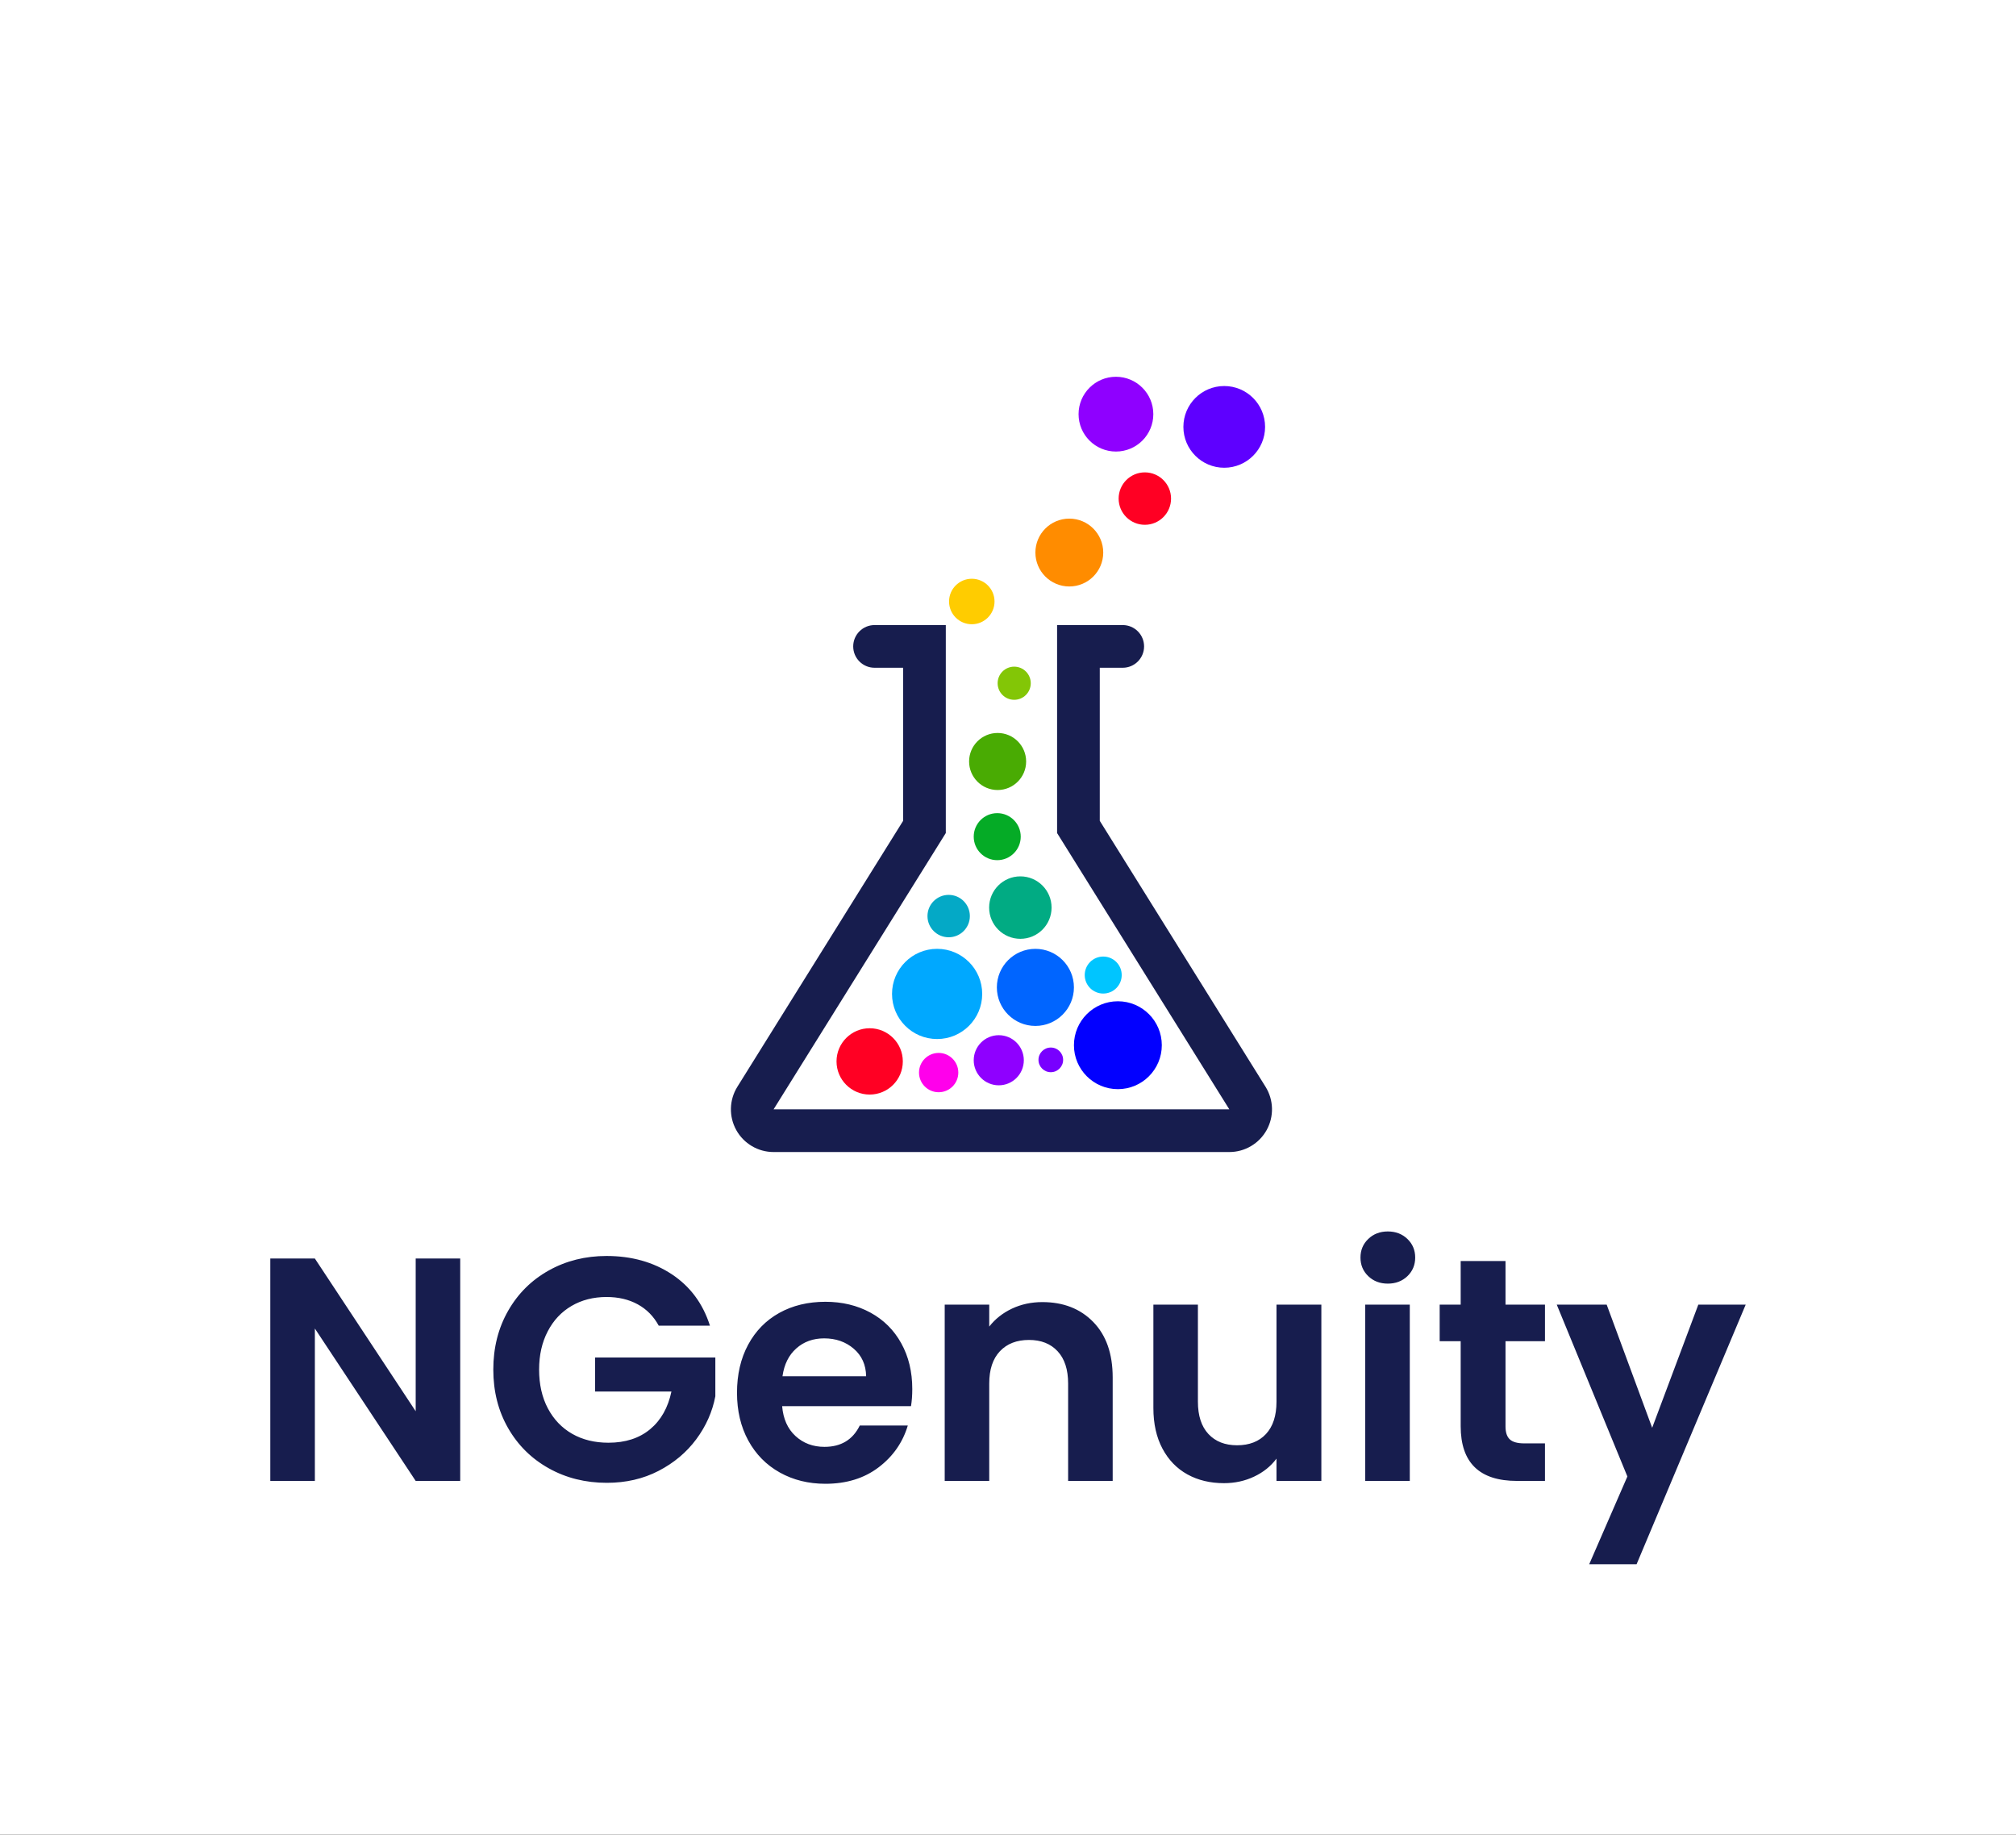 <svg xmlns="http://www.w3.org/2000/svg" viewBox="26.46 50 522.08 475"><rect x="26.46" y="50" width="522.08" height="475" fill="#333333" stroke="none"/><rect height="100%" width="100%" x="26.46" y="50" fill="#ffffff"/> <g transform="rotate(0 311.259 234.135)"><svg xmlns="http://www.w3.org/2000/svg" xmlns:xlink="http://www.w3.org/1999/xlink" xmlnsSerif="http://www.serif.com/" viewBox="0 0 57.391 68.577" version="1.1" xml:space="preserve" height="228.269" width="191.034" y="120" x="215.742" preserveAspectRatio="xMinYMin" fill-rule="evenodd" clip-rule="evenodd" stroke-linejoin="round" stroke-miterlimit="2" style="overflow: visible;"><path d="M30.485,27.589c0.916,0 1.66,0.744 1.66,1.66c-0,0.917 -0.744,1.66 -1.66,1.66l-1.787,0l-0,11.906l12.896,20.685c0.638,1.024 0.671,2.313 0.086,3.368c-0.586,1.055 -1.697,1.709 -2.903,1.709l-35.457,0c-1.206,0 -2.318,-0.654 -2.903,-1.709c-0.585,-1.055 -0.552,-2.344 0.086,-3.368c-0,0 12.896,-20.685 12.896,-20.685l0,-11.906l-2.224,0c-0.916,0 -1.66,-0.743 -1.66,-1.66c-0,-0.916 0.744,-1.66 1.66,-1.66l5.544,0l0,16.176l-13.399,21.492l35.457,-0l-13.4,-21.492l0,-16.176l5.108,0Z" style="fill: #171d4e; fill-opacity: 1;"></path><circle cx="10.796" cy="61.528" r="2.579" style="fill: #ff0023;"></circle><circle cx="16.043" cy="56.28" r="3.508" style="fill: #00a8ff;"></circle><circle cx="16.163" cy="62.397" r="1.529" style="fill: #ff00eb;"></circle><circle cx="16.942" cy="50.224" r="1.649" style="fill: #04a9c6; fill-opacity: 1;"></circle><circle cx="30.106" cy="60.268" r="3.418" style="fill: #0200ff;"></circle><circle cx="20.84" cy="61.438" r="1.949" style="fill: #8f00ff;"></circle><circle cx="23.689" cy="55.771" r="2.998" style="fill: #0065ff;"></circle><circle cx="24.888" cy="61.408" r="0.959" style="fill: #7800ff;"></circle><circle cx="28.966" cy="54.811" r="1.439" style="fill: #00c5ff;"></circle><circle cx="22.519" cy="49.564" r="2.429" style="fill: #01ab83; fill-opacity: 1;"></circle><circle cx="20.72" cy="44.047" r="1.829" style="fill: #05ab26; fill-opacity: 1;"></circle><circle cx="20.75" cy="38.2" r="2.219" style="fill: #49ab03; fill-opacity: 1;"></circle><circle cx="22.04" cy="32.113" r="1.289" style="fill: #83c606; fill-opacity: 1;"></circle><circle cx="18.741" cy="25.756" r="1.769" style="fill: #fc0;"></circle><circle cx="26.328" cy="21.948" r="2.639" style="fill: #ff8c00;"></circle><circle cx="29.956" cy="11.184" r="2.908" style="fill: #8f00ff; fill-opacity: 1;"></circle><circle cx="32.204" cy="17.751" r="2.039" style="fill: #ff0023; fill-opacity: 1;"></circle><circle cx="38.381" cy="12.174" r="3.178" style="fill: #5e00ff; fill-opacity: 1;"></circle><circle cx="48.636" cy="15.832" r="2.279" style="fill: #ff00ed; fill-opacity: 0;"></circle><circle cx="55.472" cy="1.919" r="1.919" style="fill: #90f; fill-opacity: 0;"></circle><circle cx="46.417" cy="6.177" r="2.938" style="fill: #5e00ff; fill-opacity: 0;"></circle></svg></g> <g transform="rotate(0 287.5 411.915)"><svg y="368.83" viewBox="5.68 21.91 382.08 86.17" x="96.46" height="86.17" width="382.08" style="overflow: visible;"><g fill="#171d4e" fill-opacity="1" style=""><path d="M54.86 28.92L54.86 86.50L43.33 86.50L17.22 47.04L17.22 86.50L5.68 86.50L5.68 28.92L17.22 28.92L43.33 68.46L43.33 28.92L54.86 28.92ZM119.53 46.30L106.27 46.30Q104.29 42.67 100.83 40.78Q97.37 38.88 92.76 38.88L92.76 38.88Q87.65 38.88 83.70 41.19Q79.74 43.50 77.52 47.78Q75.29 52.06 75.29 57.67L75.29 57.67Q75.29 63.43 77.56 67.72Q79.83 72.00 83.86 74.31Q87.90 76.61 93.25 76.61L93.25 76.61Q99.84 76.61 104.05 73.11Q108.25 69.61 109.56 63.35L109.56 63.35L89.79 63.35L89.79 54.54L120.93 54.54L120.93 64.59Q119.78 70.60 115.99 75.71Q112.20 80.81 106.23 83.90Q100.26 86.99 92.84 86.99L92.84 86.99Q84.52 86.99 77.81 83.24Q71.09 79.50 67.26 72.82Q63.43 66.15 63.43 57.67L63.43 57.67Q63.43 49.18 67.26 42.47Q71.09 35.75 77.81 32.00Q84.52 28.26 92.76 28.26L92.76 28.26Q102.48 28.26 109.65 32.99Q116.81 37.73 119.53 46.30L119.53 46.30ZM171.93 62.69Q171.93 65.16 171.60 67.14L171.60 67.14L138.23 67.14Q138.64 72.08 141.69 74.88Q144.74 77.68 149.19 77.68L149.19 77.68Q155.62 77.68 158.33 72.16L158.33 72.16L170.77 72.16Q168.80 78.75 163.19 83.00Q157.59 87.24 149.44 87.24L149.44 87.24Q142.85 87.24 137.62 84.32Q132.38 81.39 129.46 76.04Q126.54 70.68 126.54 63.68L126.54 63.68Q126.54 56.59 129.42 51.24Q132.30 45.89 137.49 43.00Q142.68 40.12 149.44 40.12L149.44 40.12Q155.94 40.12 161.09 42.92Q166.24 45.72 169.08 50.87Q171.93 56.02 171.93 62.69L171.93 62.69ZM138.32 59.40L159.98 59.40Q159.90 54.95 156.77 52.27Q153.64 49.59 149.11 49.59L149.11 49.59Q144.82 49.59 141.90 52.19Q138.97 54.78 138.32 59.40L138.32 59.40ZM205.62 40.20Q213.78 40.20 218.80 45.35Q223.83 50.50 223.83 59.73L223.83 59.73L223.83 86.50L212.29 86.50L212.29 61.29Q212.29 55.85 209.57 52.93Q206.86 50.00 202.16 50.00L202.16 50.00Q197.38 50.00 194.62 52.93Q191.86 55.85 191.86 61.29L191.86 61.29L191.86 86.50L180.33 86.50L180.33 40.86L191.86 40.86L191.86 46.54Q194.17 43.58 197.75 41.89Q201.34 40.20 205.62 40.20L205.62 40.20ZM266.25 40.86L277.87 40.86L277.87 86.50L266.25 86.50L266.25 80.73Q264.03 83.70 260.44 85.39Q256.86 87.08 252.66 87.08L252.66 87.08Q247.30 87.08 243.18 84.81Q239.07 82.54 236.72 78.14Q234.37 73.73 234.37 67.63L234.37 67.63L234.37 40.86L245.90 40.86L245.90 65.99Q245.90 71.42 248.62 74.35Q251.34 77.27 256.04 77.27L256.04 77.27Q260.81 77.27 263.53 74.35Q266.25 71.42 266.25 65.99L266.25 65.99L266.25 40.86ZM295.08 35.42Q292.04 35.42 290.02 33.49Q288.00 31.55 288.00 28.67L288.00 28.67Q288.00 25.78 290.02 23.85Q292.04 21.91 295.08 21.91L295.08 21.91Q298.13 21.91 300.15 23.85Q302.17 25.78 302.17 28.67L302.17 28.67Q302.17 31.55 300.15 33.49Q298.13 35.42 295.08 35.42L295.08 35.42ZM289.23 40.86L300.77 40.86L300.77 86.50L289.23 86.50L289.23 40.86ZM335.78 50.33L325.56 50.33L325.56 72.41Q325.56 74.72 326.68 75.75Q327.79 76.78 330.42 76.78L330.42 76.78L335.78 76.78L335.78 86.50L328.53 86.50Q313.95 86.50 313.95 72.33L313.95 72.33L313.95 50.33L308.51 50.33L308.51 40.86L313.95 40.86L313.95 29.57L325.56 29.57L325.56 40.86L335.78 40.86L335.78 50.33ZM375.49 40.86L387.76 40.86L359.50 108.08L347.23 108.08L357.12 85.35L338.83 40.86L351.76 40.86L363.54 72.74L375.49 40.86Z" transform="translate(0, 0)"></path></g></svg></g></svg>